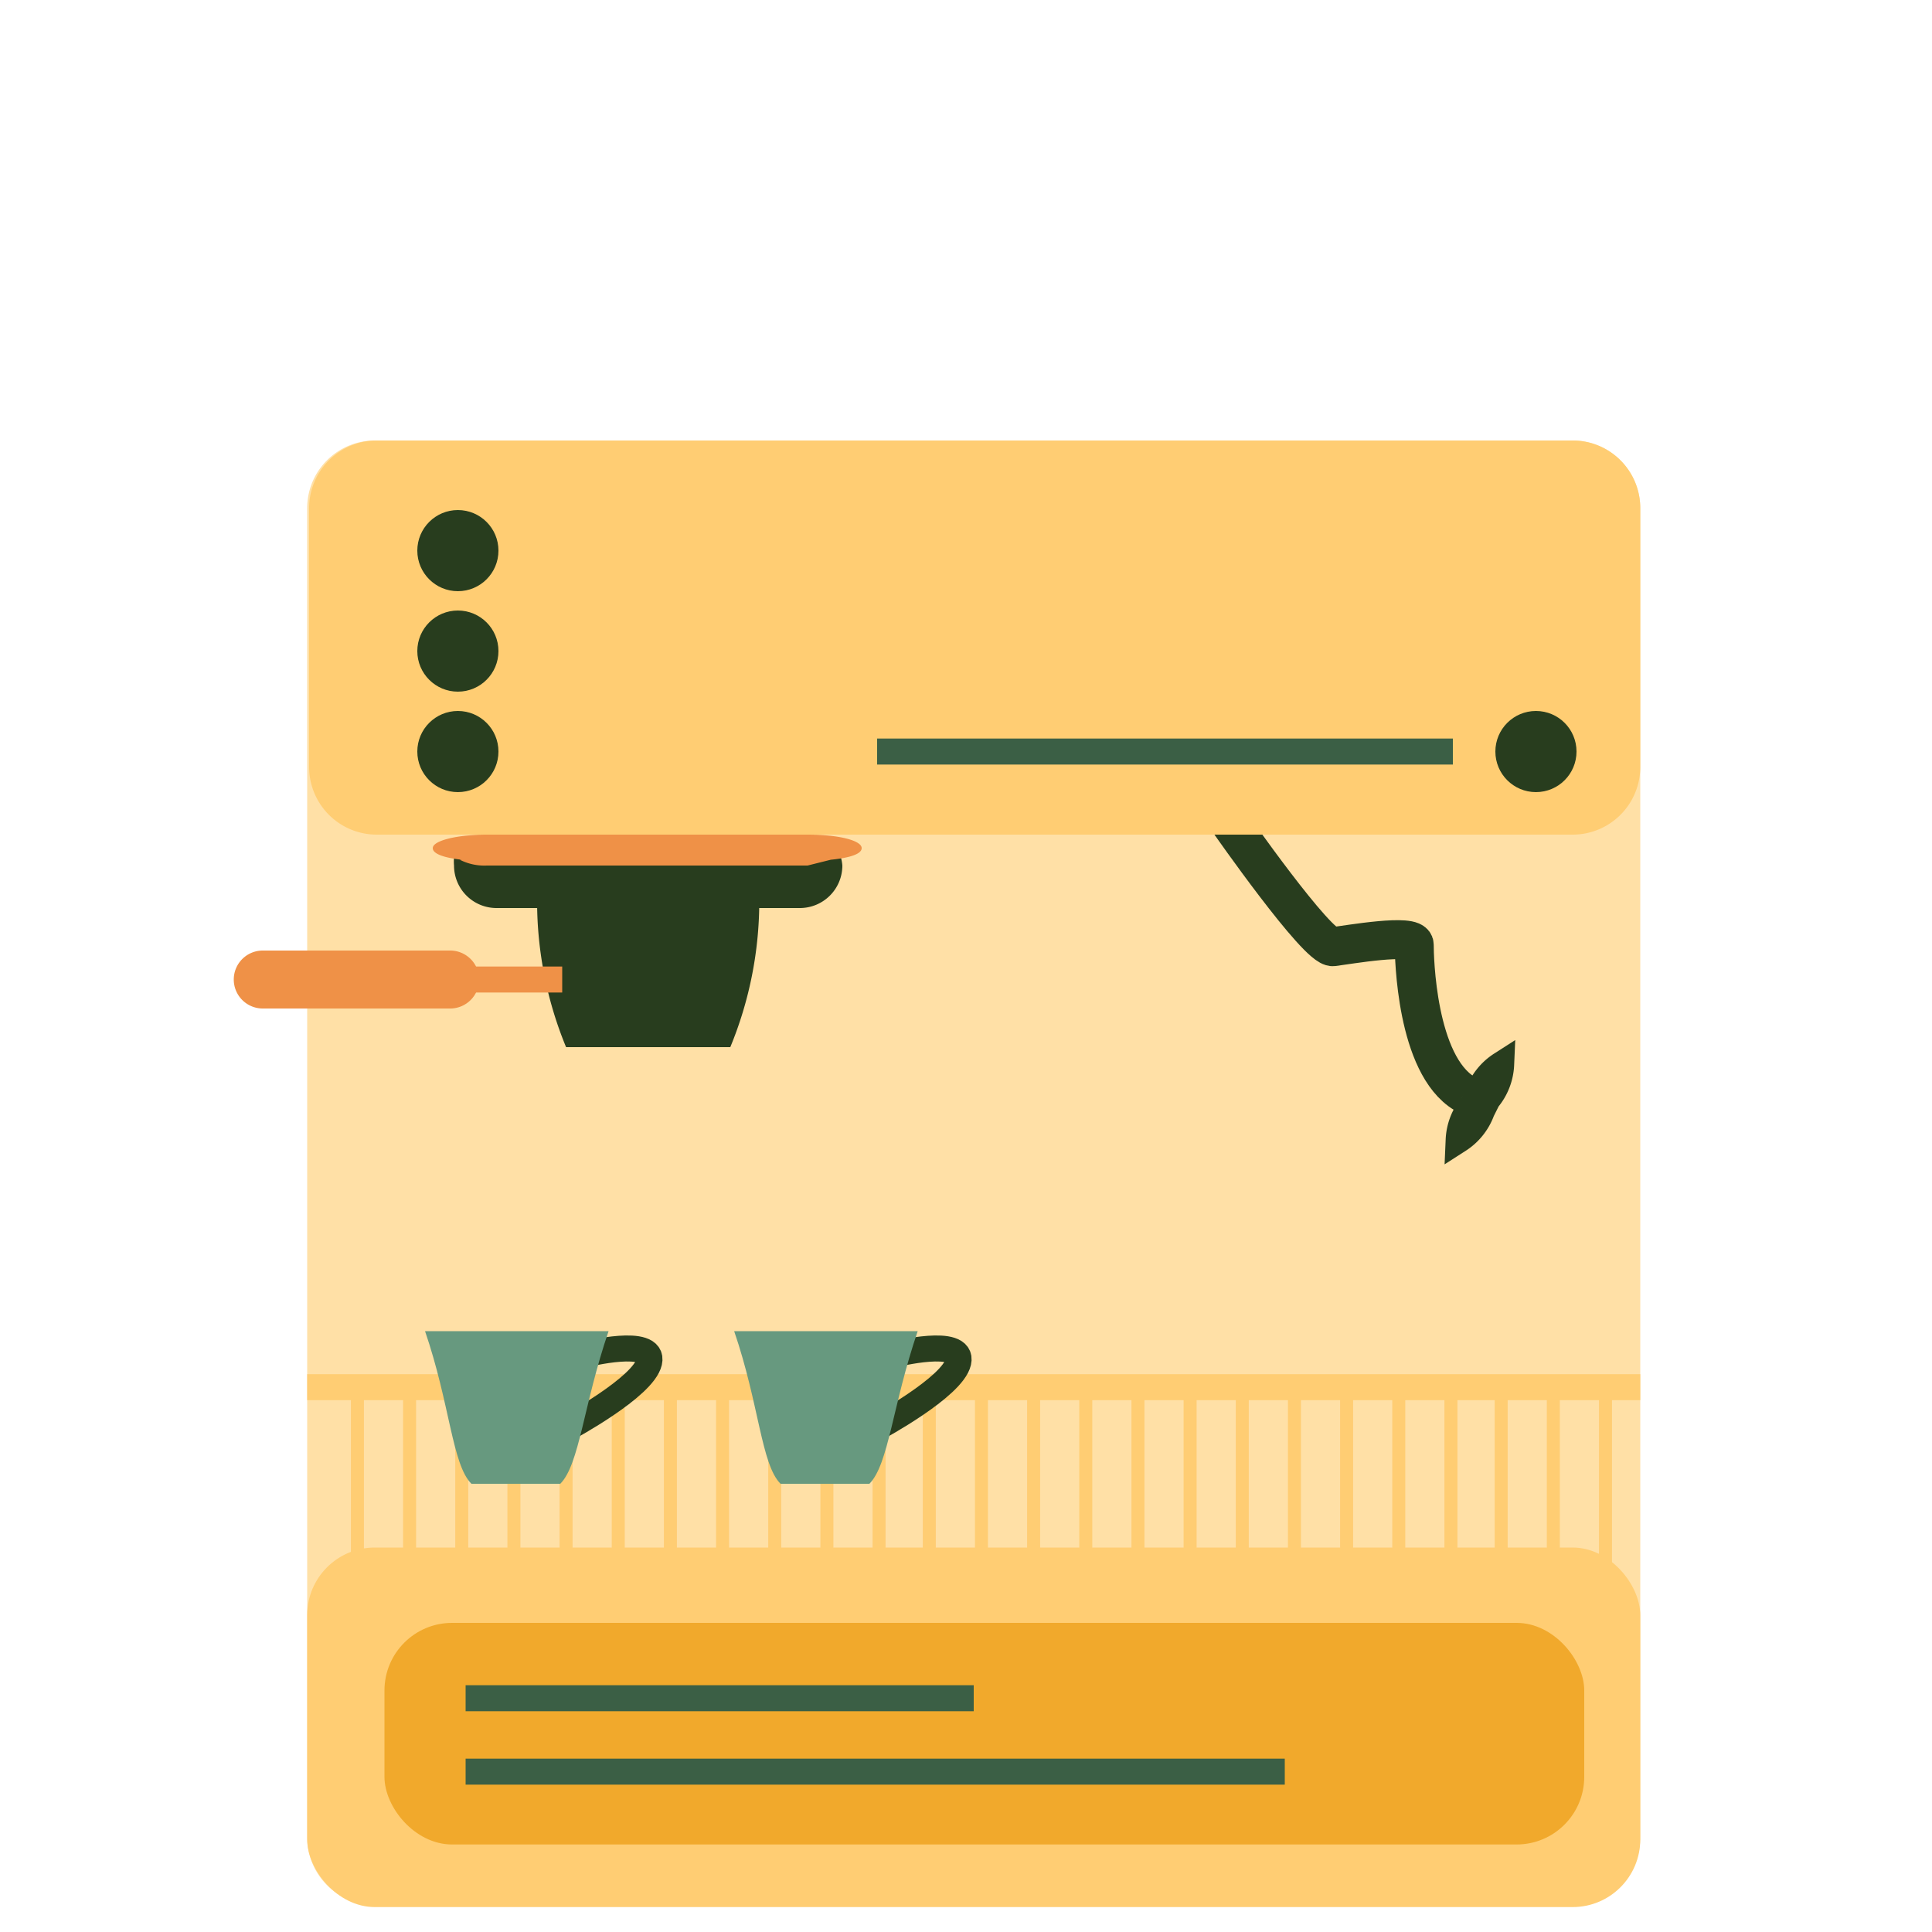 <svg id="method-07" xmlns="http://www.w3.org/2000/svg" viewBox="0 0 100 100"><title>method</title><path d="M84.9,95.1a3.5,3.5,0,0,1-3.5,3.5h-62a3.5,3.5,0,0,1-3.5-3.5V26.3a3.5,3.5,0,0,1,3.5-3.5h62a3.5,3.5,0,0,1,3.5,3.5V95.1Z" style="fill:#ffe0a6"/><rect x="15.9" y="80.1" width="69" height="18.61" rx="3.5" ry="3.5" style="fill:#ffcd73"/><rect x="19.9" y="84" width="62.1" height="11.47" rx="3.5" ry="3.5" style="fill:#f1a92c"/><line x1="24.1" y1="87.9" x2="50.4" y2="87.9" style="fill:none;stroke:#3b5f45;stroke-miterlimit:10;stroke-width:1.346px"/><line x1="24.1" y1="91.7" x2="66.5" y2="91.7" style="fill:none;stroke:#3b5f45;stroke-miterlimit:10;stroke-width:1.346px"/><path d="M43.5,44.3a2.1,2.1,0,0,1,.1.5h0A2.2,2.2,0,0,1,41.4,47H25.7a2.2,2.2,0,0,1-2.2-2.2h0a2.2,2.2,0,0,1,0-.4h0.3a2.8,2.8,0,0,0,1.4.3H41.8l1.2-.3Z" style="fill:#283d1e"/><path d="M39.3,46.7a19.8,19.8,0,0,1-1.5,7.5H29.3a19.8,19.8,0,0,1-1.5-7.5H39.3Z" style="fill:#283d1e"/><path d="M24.8,50.7a1.5,1.5,0,0,1-1.5,1.5H13.6a1.5,1.5,0,0,1-1.5-1.5h0a1.5,1.5,0,0,1,1.5-1.5h9.7a1.5,1.5,0,0,1,1.5,1.5h0Z" style="fill:#ef9147"/><polygon points="29.1 50.7 29.1 50.7 22.9 50.7 22.9 50.7 22.9 50.7 22.9 50.7 29.1 50.7 29.1 50.7 29.1 50.7" style="fill:none;stroke:#ef9147;stroke-miterlimit:10;stroke-width:1.346px"/><path d="M63.6,42.5S68.2,49.1,69,49s4.2-.7,4.2-0.1,0.1,6.2,2.6,7.7" style="fill:none;stroke:#283d1e;stroke-miterlimit:10;stroke-width:2.018px"/><path d="M84.9,39.7a3.5,3.5,0,0,1-3.5,3.5H19.5a3.5,3.5,0,0,1-3.5-3.5V26.3a3.5,3.5,0,0,1,3.5-3.5H81.4a3.5,3.5,0,0,1,3.5,3.5V39.7Z" style="fill:#ffcd73"/><line x1="45.4" y1="38.9" x2="75.2" y2="38.9" style="fill:none;stroke:#3b5f45;stroke-miterlimit:10;stroke-width:1.346px"/><circle cx="23.7" cy="28.5" r="2.1" style="fill:#283d1e"/><circle cx="23.7" cy="33.7" r="2.1" style="fill:#283d1e"/><circle cx="23.7" cy="38.9" r="2.1" style="fill:#283d1e"/><circle cx="79.5" cy="38.9" r="2.1" style="fill:#283d1e"/><path d="M23.9,44.5c-0.9-.1-1.5-0.3-1.5-0.6h0c0-.4,1.3-0.7,2.8-0.7H41.8c1.6,0,2.8.3,2.8,0.7h0c0,0.3-.6.5-1.6,0.6l-1.2.3H25.2a2.8,2.8,0,0,1-1.4-.3" style="fill:#ef9147"/><path d="M76.7,57.5a3,3,0,0,1-1.2,1.5h0a3,3,0,0,1,.7-1.8l0.3-.6a3,3,0,0,1,1.2-1.5h0a3,3,0,0,1-.7,1.8Z" style="fill:#283d1e;stroke:#283d1e;stroke-miterlimit:10;stroke-width:1.346px"/><polyline points="15.9 71.8 68.5 71.8 84.9 71.8" style="fill:none;stroke:#ffcd73;stroke-miterlimit:10;stroke-width:1.346px"/><line x1="83.1" y1="71.8" x2="83.1" y2="82" style="fill:none;stroke:#ffcd73;stroke-miterlimit:10;stroke-width:0.673px"/><line x1="80.4" y1="71.8" x2="80.4" y2="82" style="fill:none;stroke:#ffcd73;stroke-miterlimit:10;stroke-width:0.673px"/><line x1="77.7" y1="71.8" x2="77.7" y2="82" style="fill:none;stroke:#ffcd73;stroke-miterlimit:10;stroke-width:0.673px"/><line x1="75.1" y1="71.8" x2="75.1" y2="82" style="fill:none;stroke:#ffcd73;stroke-miterlimit:10;stroke-width:0.673px"/><line x1="72.4" y1="71.8" x2="72.4" y2="82" style="fill:none;stroke:#ffcd73;stroke-miterlimit:10;stroke-width:0.673px"/><line x1="69.7" y1="71.8" x2="69.7" y2="82" style="fill:none;stroke:#ffcd73;stroke-miterlimit:10;stroke-width:0.673px"/><line x1="67" y1="71.8" x2="67" y2="82" style="fill:none;stroke:#ffcd73;stroke-miterlimit:10;stroke-width:0.673px"/><line x1="64.3" y1="71.8" x2="64.3" y2="82" style="fill:none;stroke:#ffcd73;stroke-miterlimit:10;stroke-width:0.673px"/><line x1="61.6" y1="71.8" x2="61.6" y2="82" style="fill:none;stroke:#ffcd73;stroke-miterlimit:10;stroke-width:0.673px"/><line x1="58.9" y1="71.8" x2="58.9" y2="82" style="fill:none;stroke:#ffcd73;stroke-miterlimit:10;stroke-width:0.673px"/><line x1="56.2" y1="71.8" x2="56.2" y2="82" style="fill:none;stroke:#ffcd73;stroke-miterlimit:10;stroke-width:0.673px"/><line x1="53.5" y1="71.8" x2="53.5" y2="82" style="fill:none;stroke:#ffcd73;stroke-miterlimit:10;stroke-width:0.673px"/><line x1="50.8" y1="71.8" x2="50.8" y2="82" style="fill:none;stroke:#ffcd73;stroke-miterlimit:10;stroke-width:0.673px"/><line x1="48.1" y1="71.8" x2="48.1" y2="82" style="fill:none;stroke:#ffcd73;stroke-miterlimit:10;stroke-width:0.673px"/><line x1="45.5" y1="71.8" x2="45.5" y2="82" style="fill:none;stroke:#ffcd73;stroke-miterlimit:10;stroke-width:0.673px"/><line x1="42.8" y1="71.8" x2="42.8" y2="82" style="fill:none;stroke:#ffcd73;stroke-miterlimit:10;stroke-width:0.673px"/><line x1="40.1" y1="71.8" x2="40.1" y2="82" style="fill:none;stroke:#ffcd73;stroke-miterlimit:10;stroke-width:0.673px"/><line x1="37.4" y1="71.8" x2="37.4" y2="82" style="fill:none;stroke:#ffcd73;stroke-miterlimit:10;stroke-width:0.673px"/><line x1="34.7" y1="71.8" x2="34.7" y2="82" style="fill:none;stroke:#ffcd73;stroke-miterlimit:10;stroke-width:0.673px"/><line x1="32" y1="71.8" x2="32" y2="82" style="fill:none;stroke:#ffcd73;stroke-miterlimit:10;stroke-width:0.673px"/><line x1="29.3" y1="71.8" x2="29.3" y2="82" style="fill:none;stroke:#ffcd73;stroke-miterlimit:10;stroke-width:0.673px"/><line x1="26.6" y1="71.8" x2="26.6" y2="82" style="fill:none;stroke:#ffcd73;stroke-miterlimit:10;stroke-width:0.673px"/><line x1="23.9" y1="71.8" x2="23.9" y2="82" style="fill:none;stroke:#ffcd73;stroke-miterlimit:10;stroke-width:0.673px"/><line x1="21.2" y1="71.8" x2="21.2" y2="82" style="fill:none;stroke:#ffcd73;stroke-miterlimit:10;stroke-width:0.673px"/><line x1="18.5" y1="71.8" x2="18.5" y2="82" style="fill:none;stroke:#ffcd73;stroke-miterlimit:10;stroke-width:0.673px"/><path d="M30.3,70.1s3.6-.9,3.3.4-4.2,3.4-4.2,3.4" style="fill:none;stroke:#283d1e;stroke-miterlimit:10;stroke-width:1.346px"/><path d="M31.5,68.9c-1.3,3.8-1.5,6.9-2.5,7.9H24.4c-1-1-1.1-4.1-2.4-7.9h9.6Z" style="fill:#67997f"/><path d="M46.3,70.1s3.6-.9,3.3.4-4.2,3.4-4.2,3.4" style="fill:none;stroke:#283d1e;stroke-miterlimit:10;stroke-width:1.346px"/><path d="M47.5,68.9c-1.3,3.8-1.5,6.9-2.5,7.9H40.4c-1-1-1.1-4.1-2.4-7.9h9.6Z" style="fill:#67997f"/></svg>